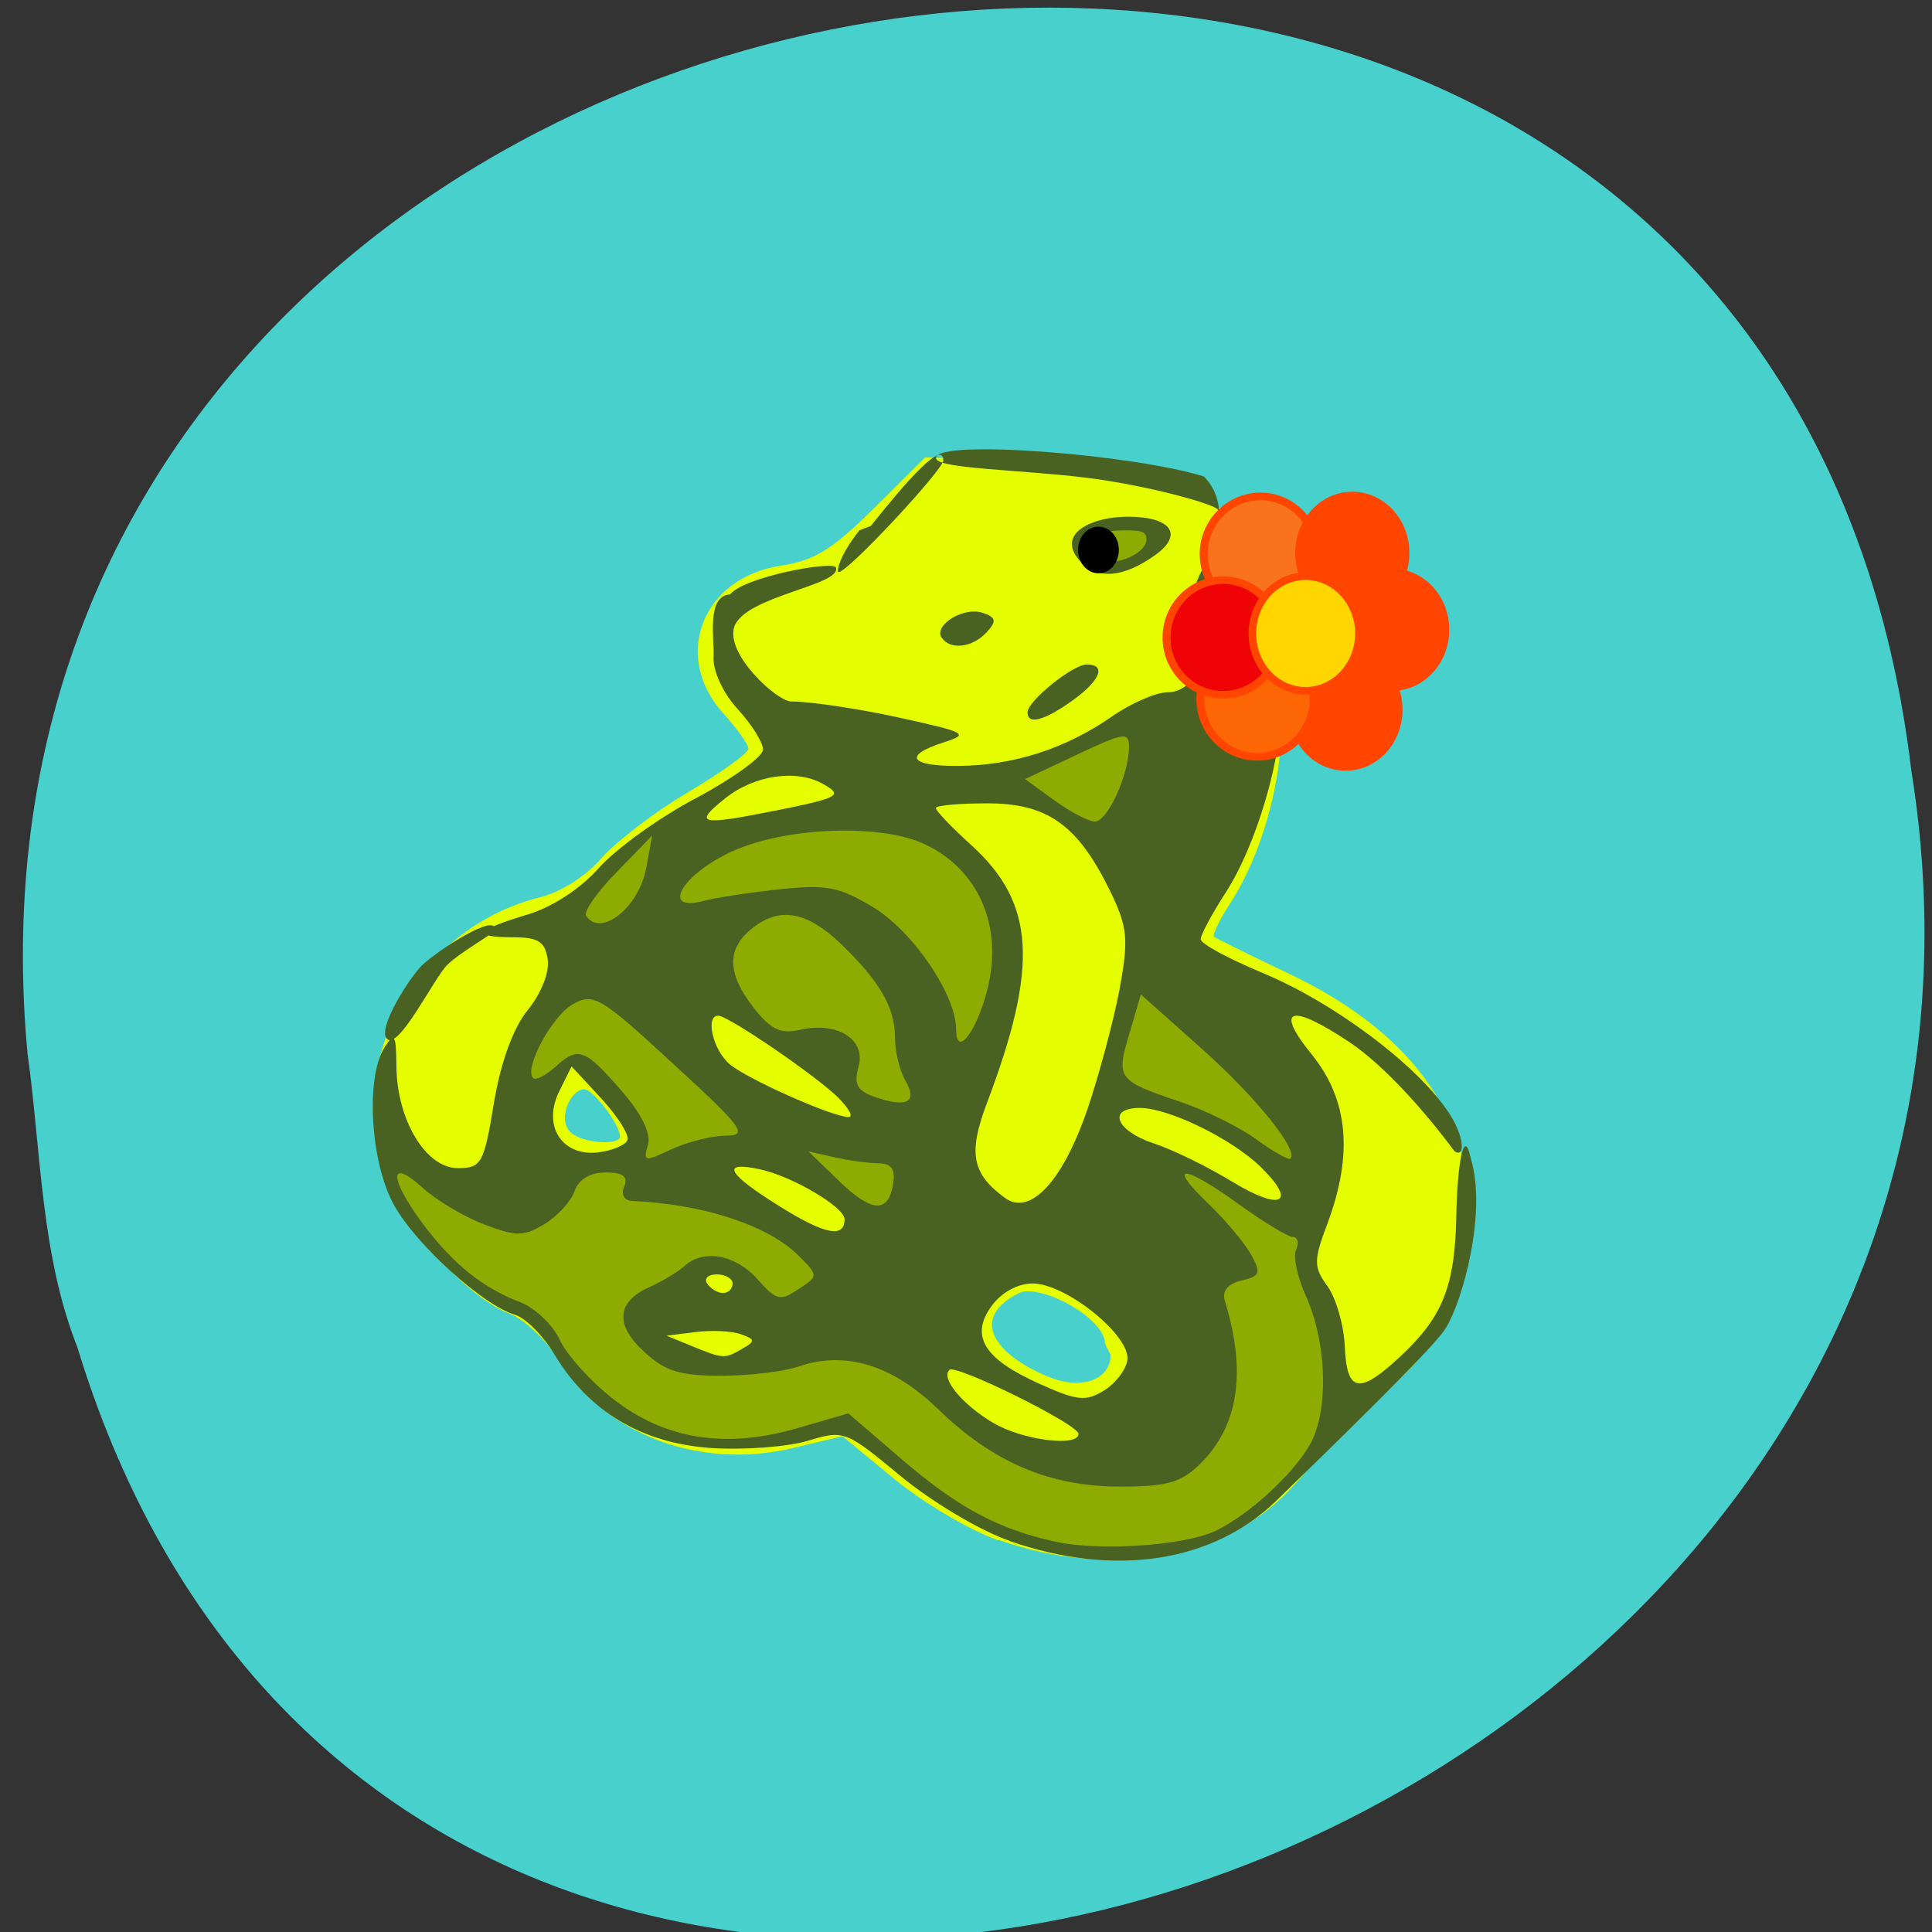 <svg xmlns="http://www.w3.org/2000/svg" viewBox="0 0 32 32"><rect x="0" y="0" width="32" height="32" fill="#333333" stroke="none"/><path d="m 0.457 17.465 c -1.816 -19.41 28.816 -24.637 31.2 -4.707 c 2.949 18.328 -24.82 27.766 -30.375 9.559 c -0.609 -1.543 -0.598 -3.227 -0.824 -4.852" fill="#47d0cc"/><path d="m 16.531 25.512 c -0.473 -0.168 -1.246 -0.625 -1.719 -1.016 l -0.859 -0.707 l -0.816 0.195 c -1.559 0.367 -3.105 -0.215 -3.887 -1.465 c -0.203 -0.324 -0.57 -0.668 -0.813 -0.762 c -0.66 -0.25 -1.672 -1.332 -2.01 -2.137 c -0.801 -1.926 0.422 -4.234 2.516 -4.758 c 0.348 -0.086 0.77 -0.355 1.023 -0.652 c 0.242 -0.273 0.883 -0.766 1.434 -1.09 c 0.547 -0.324 0.996 -0.648 0.996 -0.719 c 0 -0.07 -0.184 -0.328 -0.406 -0.574 c -0.867 -0.945 -0.367 -2.258 0.941 -2.457 c 0.563 -0.086 0.852 -0.266 1.543 -0.949 l 0.848 -0.844 l 1.605 0.043 c 1.891 0.047 2.664 0.211 3.094 0.645 c 0.172 0.172 0.586 0.445 0.918 0.602 c 0.336 0.156 0.691 0.422 0.789 0.594 c 0.211 0.363 0.07 1.098 -0.262 1.352 c -0.156 0.117 -0.234 0.484 -0.234 1.109 c 0 1.039 -0.332 2.223 -0.844 3.02 c -0.188 0.289 -0.313 0.551 -0.281 0.574 c 0.035 0.027 0.598 0.305 1.254 0.617 c 1.977 0.945 2.98 2.301 2.98 4.03 c 0 1.25 -0.309 1.895 -1.387 2.898 c -0.543 0.508 -1.223 1.195 -1.512 1.527 c -1.063 1.215 -3.03 1.582 -4.914 0.914 m 1.773 -3.25 c 0 -0.414 -1.027 -0.977 -1.406 -0.844 c -0.949 0.473 -0.277 1.109 0.516 1.414 c 0.527 0.199 0.984 0.02 0.984 -0.379 m -8.125 -3.617 c 0 -0.195 -0.445 -0.785 -0.594 -0.785 c -0.219 0 -0.457 0.496 -0.223 0.715 c 0.203 0.188 0.816 0.215 0.816 0.07" fill="#e5ff00"/><path d="m 16.727 25.523 c -0.492 -0.168 -1.293 -0.648 -1.809 -1.074 c -0.91 -0.754 -0.934 -0.766 -1.535 -0.586 c -0.336 0.102 -1.059 0.156 -1.602 0.121 c -1.148 -0.078 -2.031 -0.605 -2.598 -1.551 c -0.188 -0.313 -0.48 -0.605 -0.652 -0.656 c -0.523 -0.152 -1.629 -1.148 -2 -1.809 c -0.395 -0.695 -0.48 -2.117 -0.164 -2.617 c 0.168 -0.262 0.195 -0.219 0.199 0.313 c 0.008 0.887 0.488 1.684 1.016 1.684 c 0.391 0 0.434 -0.074 0.598 -1.074 c 0.113 -0.68 0.32 -1.25 0.563 -1.547 c 0.223 -0.273 0.363 -0.633 0.328 -0.84 c -0.047 -0.297 -0.156 -0.363 -0.59 -0.363 c -0.676 0 -0.59 -0.125 0.266 -0.379 c 0.402 -0.121 0.875 -0.43 1.176 -0.773 c 0.281 -0.313 1 -0.836 1.613 -1.156 c 0.605 -0.324 1.102 -0.684 1.102 -0.801 c 0 -0.117 -0.188 -0.418 -0.418 -0.668 c -0.242 -0.262 -0.414 -0.633 -0.402 -0.867 c 0.016 -0.316 -0.121 -1.012 0.277 -1.035 c 0.219 -0.289 1.707 -0.563 1.75 -0.445 c 0.102 0.293 -1.492 0.469 -1.68 0.973 c -0.164 0.449 0.703 1.246 0.941 1.246 c 0.32 0 1.121 0.121 1.785 0.266 c 1.117 0.246 1.172 0.273 0.742 0.41 c -0.684 0.219 -0.566 0.398 0.25 0.391 c 0.902 -0.008 1.762 -0.285 2.52 -0.809 c 0.324 -0.227 0.742 -0.41 0.934 -0.41 c 0.484 0 0.805 -0.734 0.543 -1.254 c -0.156 -0.313 -0.137 -0.48 0.09 -0.883 c 0.273 -0.477 0.336 -1.082 -0.031 -1.438 c -1.188 -0.371 -4.508 -0.629 -4.434 -0.297 c 0.039 0.168 1.367 0.184 2.449 0.313 c 1.043 0.125 2.117 0.434 2.203 0.52 c 0.176 0.18 0.566 0.422 0.867 0.539 c 0.688 0.262 0.883 0.852 0.492 1.473 c -0.156 0.242 -0.281 0.766 -0.281 1.16 c 0 0.953 -0.422 2.391 -0.934 3.184 c -0.227 0.352 -0.414 0.699 -0.414 0.773 c 0 0.074 0.465 0.324 1.035 0.562 c 1.211 0.504 2.684 1.613 3.145 2.426 c 0.176 0.316 0.199 0.629 0.027 0.527 c -0.492 -0.664 -1.168 -1.426 -1.746 -1.813 c -0.98 -0.652 -1.246 -0.563 -0.621 0.207 c 0.605 0.746 0.688 1.648 0.262 2.793 c -0.234 0.621 -0.234 0.727 0 1.047 c 0.141 0.199 0.27 0.645 0.285 0.996 c 0.035 0.773 0.238 0.805 0.941 0.145 c 0.684 -0.645 0.883 -1.148 0.906 -2.305 c 0.016 -0.859 0.125 -1.492 0.238 -0.961 c 0.273 0.891 -0.129 2.355 -0.41 2.813 c -0.145 0.234 -0.867 0.977 -2.801 2.855 c -1.055 1.031 -2.688 1.281 -4.422 0.676 m 1.137 -1.777 c -0.004 -0.156 -2.027 -1.156 -2.137 -1.059 c -0.148 0.137 0.207 0.57 0.719 0.875 c 0.48 0.289 1.422 0.41 1.418 0.184 m 0.809 -1.219 c 0.066 -0.395 -1.012 -1.27 -1.566 -1.27 c -0.254 0 -0.52 0.148 -0.684 0.375 c -0.359 0.496 -0.125 0.875 0.801 1.289 c 0.617 0.277 0.762 0.293 1.055 0.113 c 0.191 -0.113 0.367 -0.34 0.395 -0.508 m -6.375 -0.191 c 0.215 -0.121 0.211 -0.156 -0.027 -0.238 c -0.152 -0.055 -0.492 -0.07 -0.754 -0.035 l -0.477 0.059 l 0.418 0.172 c 0.531 0.215 0.539 0.215 0.84 0.043 m -0.164 -1.078 c 0 -0.082 -0.117 -0.152 -0.262 -0.152 c -0.145 0 -0.215 0.07 -0.16 0.152 c 0.059 0.086 0.176 0.156 0.262 0.156 c 0.09 0 0.16 -0.07 0.16 -0.156 m 1.855 -1.066 c 0 -0.199 -0.859 -0.707 -1.391 -0.824 c -0.676 -0.148 -0.563 0.066 0.332 0.621 c 0.734 0.457 1.059 0.52 1.059 0.203 m 4.02 -1.813 c 0.191 -0.563 0.43 -1.453 0.531 -1.977 c 0.156 -0.844 0.141 -1.039 -0.152 -1.645 c -0.539 -1.098 -1.035 -1.453 -2.035 -1.453 c -0.469 0 -0.852 0.035 -0.852 0.078 c 0 0.047 0.262 0.32 0.586 0.613 c 1.059 0.961 1.121 2 0.258 4.277 c -0.313 0.828 -0.246 1.172 0.305 1.57 c 0.414 0.301 0.953 -0.281 1.359 -1.465 m 2.863 0.941 c -0.477 -0.461 -1.516 -0.969 -1.992 -0.969 c -0.547 0 -0.398 0.379 0.227 0.586 c 0.313 0.102 0.902 0.391 1.305 0.637 c 0.816 0.496 1.082 0.352 0.461 -0.254 m -10.48 -0.438 c 0.031 -0.086 -0.164 -0.395 -0.434 -0.688 l -0.492 -0.531 l -0.199 0.402 c -0.289 0.57 0.027 1.086 0.629 1.023 c 0.242 -0.027 0.465 -0.121 0.496 -0.207 m 3.496 -0.695 c -0.352 -0.355 -1.828 -1.363 -1.992 -1.363 c -0.223 0 -0.086 0.578 0.195 0.809 c 0.305 0.25 1.688 0.863 1.961 0.871 c 0.086 0 0.012 -0.141 -0.164 -0.316 m -1.055 -4.758 c 1.066 -0.215 1.133 -0.254 0.809 -0.438 c -0.441 -0.258 -1.145 -0.156 -1.629 0.23 c -0.539 0.43 -0.43 0.457 0.82 0.207 m 8.176 -3.711 c -0.059 -0.133 -0.184 -0.242 -0.281 -0.242 c -0.289 0 -0.406 0.48 -0.152 0.621 c 0.297 0.168 0.566 -0.066 0.434 -0.379 m -14.01 6.262 c 0.219 -0.211 1.223 -0.883 1.199 -0.574 c -0.004 0.047 -0.574 0.363 -0.789 0.574 c -0.219 0.211 -0.824 1.457 -1.01 1.219 c -0.141 -0.184 0.383 -1.01 0.598 -1.219 m 10.02 -4.18 c 0 -0.188 0.75 -0.793 0.98 -0.793 c 0.332 0 0.227 0.266 -0.242 0.602 c -0.469 0.332 -0.738 0.402 -0.738 0.191 m -1.422 -1.234 c -0.141 -0.211 0.371 -0.523 0.68 -0.414 c 0.223 0.074 0.234 0.137 0.066 0.32 c -0.23 0.254 -0.602 0.301 -0.742 0.094 m -1.176 -1.855 c 0.578 -0.73 1.199 -1.434 1.199 -1.082 c 0 0.148 -1.574 1.848 -1.734 1.848 c -0.039 0 0.008 -0.27 0.344 -0.691 m 3.613 0.457 c -0.32 -0.414 0.242 -0.684 0.836 -0.684 c 0.719 0 0.926 0.297 0.449 0.637 c -0.496 0.355 -0.977 0.449 -1.285 0.047" fill="#496221"/><path d="m 17.477 25.535 c -0.961 -0.215 -1.613 -0.566 -2.563 -1.383 l -0.863 -0.742 l -0.848 0.246 c -1.188 0.344 -2.184 0.188 -3.047 -0.484 c -0.371 -0.289 -0.766 -0.727 -0.883 -0.977 c -0.113 -0.246 -0.406 -0.527 -0.652 -0.625 c -0.633 -0.242 -1.117 -0.633 -1.621 -1.305 c -0.555 -0.746 -0.563 -1.102 -0.008 -0.598 c 0.234 0.211 0.695 0.488 1.027 0.613 c 0.539 0.203 0.648 0.203 0.996 -0.004 c 0.215 -0.129 0.441 -0.375 0.5 -0.543 c 0.07 -0.199 0.258 -0.313 0.516 -0.313 c 0.289 0 0.375 0.066 0.309 0.23 c -0.059 0.133 -0.004 0.234 0.129 0.242 c 1.188 0.051 2.258 0.406 2.758 0.906 c 0.332 0.332 0.332 0.336 -0.004 0.555 c -0.301 0.203 -0.363 0.188 -0.676 -0.164 c -0.363 -0.41 -0.895 -0.508 -1.211 -0.219 c -0.102 0.094 -0.363 0.25 -0.578 0.348 c -0.551 0.246 -0.578 0.629 -0.078 1.082 c 0.34 0.313 0.59 0.387 1.266 0.387 c 0.461 0 1.043 -0.07 1.289 -0.156 c 0.766 -0.262 1.547 -0.023 2.301 0.707 c 0.914 0.887 1.855 1.285 3.02 1.285 c 0.758 0 1 -0.066 1.305 -0.359 c 0.652 -0.633 0.793 -1.527 0.426 -2.719 c -0.051 -0.16 0.051 -0.281 0.277 -0.336 c 0.313 -0.07 0.328 -0.125 0.152 -0.438 c -0.109 -0.195 -0.434 -0.578 -0.719 -0.852 c -0.684 -0.656 -0.391 -0.633 0.539 0.039 c 0.406 0.293 0.805 0.531 0.879 0.531 c 0.078 0 0.102 0.098 0.051 0.215 c -0.047 0.113 0.023 0.453 0.16 0.754 c 0.355 0.773 0.387 1.926 0.066 2.477 c -0.293 0.504 -1.027 1.172 -1.57 1.426 c -0.527 0.242 -1.926 0.336 -2.648 0.172 m -3.582 -5.977 l -0.5 -0.484 l 0.422 0.094 c 0.234 0.055 0.563 0.098 0.73 0.102 c 0.219 0 0.289 0.098 0.25 0.332 c -0.078 0.504 -0.352 0.488 -0.902 -0.043 m -3.16 -0.594 c 0.055 -0.188 -0.109 -0.523 -0.453 -0.914 c -0.602 -0.688 -0.703 -0.723 -1.094 -0.367 c -0.152 0.133 -0.309 0.215 -0.352 0.176 c -0.164 -0.148 0.305 -1.027 0.652 -1.223 c 0.344 -0.195 0.453 -0.133 1.664 0.984 c 1.152 1.055 1.25 1.191 0.879 1.191 c -0.23 0 -0.637 0.102 -0.902 0.223 c -0.453 0.215 -0.477 0.211 -0.395 -0.07 m 10.08 -0.09 c -0.277 -0.203 -0.848 -0.484 -1.266 -0.625 c -1.035 -0.348 -1.063 -0.383 -0.84 -1.125 l 0.191 -0.652 l 1.012 0.902 c 0.902 0.805 1.613 1.688 1.461 1.82 c -0.027 0.023 -0.281 -0.117 -0.559 -0.32 m -6.297 -0.695 c -0.316 -0.109 -0.375 -0.211 -0.293 -0.512 c 0.125 -0.453 -0.352 -0.75 -0.973 -0.609 c -0.316 0.074 -0.48 -0.004 -0.762 -0.363 c -0.438 -0.559 -0.453 -0.969 -0.047 -1.301 c 0.461 -0.383 0.914 -0.309 1.492 0.242 c 0.648 0.625 0.895 1.055 0.895 1.566 c 0 0.223 0.078 0.535 0.168 0.691 c 0.211 0.359 0.035 0.461 -0.48 0.285 m 1.324 -1.125 c 0 -0.574 -0.719 -1.629 -1.371 -2.023 c -0.566 -0.34 -0.773 -0.383 -1.539 -0.301 c -0.484 0.051 -1.063 0.137 -1.277 0.195 c -0.719 0.188 -0.355 -0.441 0.473 -0.82 c 0.887 -0.406 2.461 -0.465 3.191 -0.121 c 0.895 0.418 1.301 1.355 1.043 2.395 c -0.176 0.707 -0.52 1.156 -0.52 0.676 m -6.129 -1.883 c -0.047 -0.066 0.18 -0.395 0.508 -0.727 l 0.586 -0.605 l -0.098 0.535 c -0.121 0.656 -0.75 1.16 -0.996 0.797 m 7.754 -1.914 l -0.484 -0.352 l 0.863 -0.406 c 0.777 -0.367 0.859 -0.379 0.859 -0.129 c 0 0.457 -0.355 1.238 -0.563 1.238 c -0.105 0 -0.41 -0.16 -0.676 -0.352 m 3.184 -1.934 c -0.051 -0.078 -0.02 -0.184 0.078 -0.238 c 0.094 -0.055 0.168 0.012 0.168 0.141 c 0 0.27 -0.098 0.309 -0.246 0.098 m -2.453 -2.105 c -0.051 -0.078 -0.477 -0.398 0.34 -0.43 c 0.371 -0.012 0.457 0.012 0.457 0.145 c 0 0.27 -0.652 0.5 -0.797 0.285" fill="#8eab02"/><g fill-rule="evenodd"><path d="m 182.24 83.53 c 0 4.188 -3.156 7.594 -7.03 7.594 c -3.906 0 -7.06 -3.406 -7.06 -7.594 c 0 -4.188 3.156 -7.594 7.06 -7.594 c 3.875 0 7.03 3.406 7.03 7.594" transform="matrix(0.125 0 0 0.125 -0.053 0.043)" fill="#ffd600" stroke="#ffd600"/><g stroke="#ff4500"><path d="m 182.24 83.52 c 0 4.208 -3.169 7.611 -7.04 7.611 c -3.902 0 -7.07 -3.403 -7.07 -7.611 c 0 -4.177 3.169 -7.58 7.07 -7.58 c 3.873 0 7.04 3.403 7.04 7.58" transform="matrix(0.133 0 0 0.126 -2.424 -1.346)" fill="#f9731e"/><g fill="#ff4500"><path d="m 182.25 83.52 c 0 4.219 -3.156 7.594 -7.06 7.594 c -3.906 0 -7.06 -3.375 -7.06 -7.594 c 0 -4.188 3.156 -7.594 7.06 -7.594 c 3.906 0 7.06 3.406 7.06 7.594" transform="matrix(0.125 0 0 0.125 0.5 -1.284)"/><path d="m 182.23 83.54 c 0 4.188 -3.156 7.594 -7.03 7.594 c -3.906 0 -7.06 -3.406 -7.06 -7.594 c 0 -4.188 3.156 -7.594 7.06 -7.594 c 3.875 0 7.03 3.406 7.03 7.594" transform="matrix(0.125 0 0 0.125 1.163 -0.012)"/><path d="m 182.23 83.52 c 0 4.219 -3.156 7.594 -7.03 7.594 c -3.906 0 -7.06 -3.375 -7.06 -7.594 c 0 -4.188 3.156 -7.594 7.06 -7.594 c 3.875 0 7.03 3.406 7.03 7.594" transform="matrix(0.125 0 0 0.125 0.389 1.314)"/></g><path d="m 182.24 83.54 c 0 4.177 -3.169 7.58 -7.04 7.58 c -3.902 0 -7.07 -3.403 -7.07 -7.58 c 0 -4.208 3.169 -7.611 7.07 -7.611 c 3.873 0 7.04 3.403 7.04 7.611" transform="matrix(0.133 0 0 0.126 -2.479 1.054)" fill="#fd6605"/><path d="m 182.25 83.53 c 0 4.196 -3.167 7.578 -7.07 7.578 c -3.901 0 -7.04 -3.382 -7.04 -7.578 c 0 -4.196 3.138 -7.609 7.04 -7.609 c 3.901 0 7.07 3.413 7.07 7.609" transform="matrix(0.133 0 0 0.125 -3.041 0.119)" fill="#ef0306"/><path d="m 182.26 83.54 c 0 4.188 -3.188 7.594 -7.06 7.594 c -3.906 0 -7.06 -3.406 -7.06 -7.594 c 0 -4.188 3.156 -7.594 7.06 -7.594 c 3.875 0 7.06 3.406 7.06 7.594" transform="matrix(0.125 0 0 0.125 -0.274 0.05)" fill="#ffd600"/></g></g><path d="m 147.16 72.875 c 0 1.094 -0.719 2 -1.594 2 c -0.906 0 -1.625 -0.906 -1.625 -2 c 0 -1.125 0.719 -2 1.625 -2 c 0.875 0 1.594 0.875 1.594 2" transform="scale(0.125)" stroke="#000" stroke-width="2.185"/></svg>